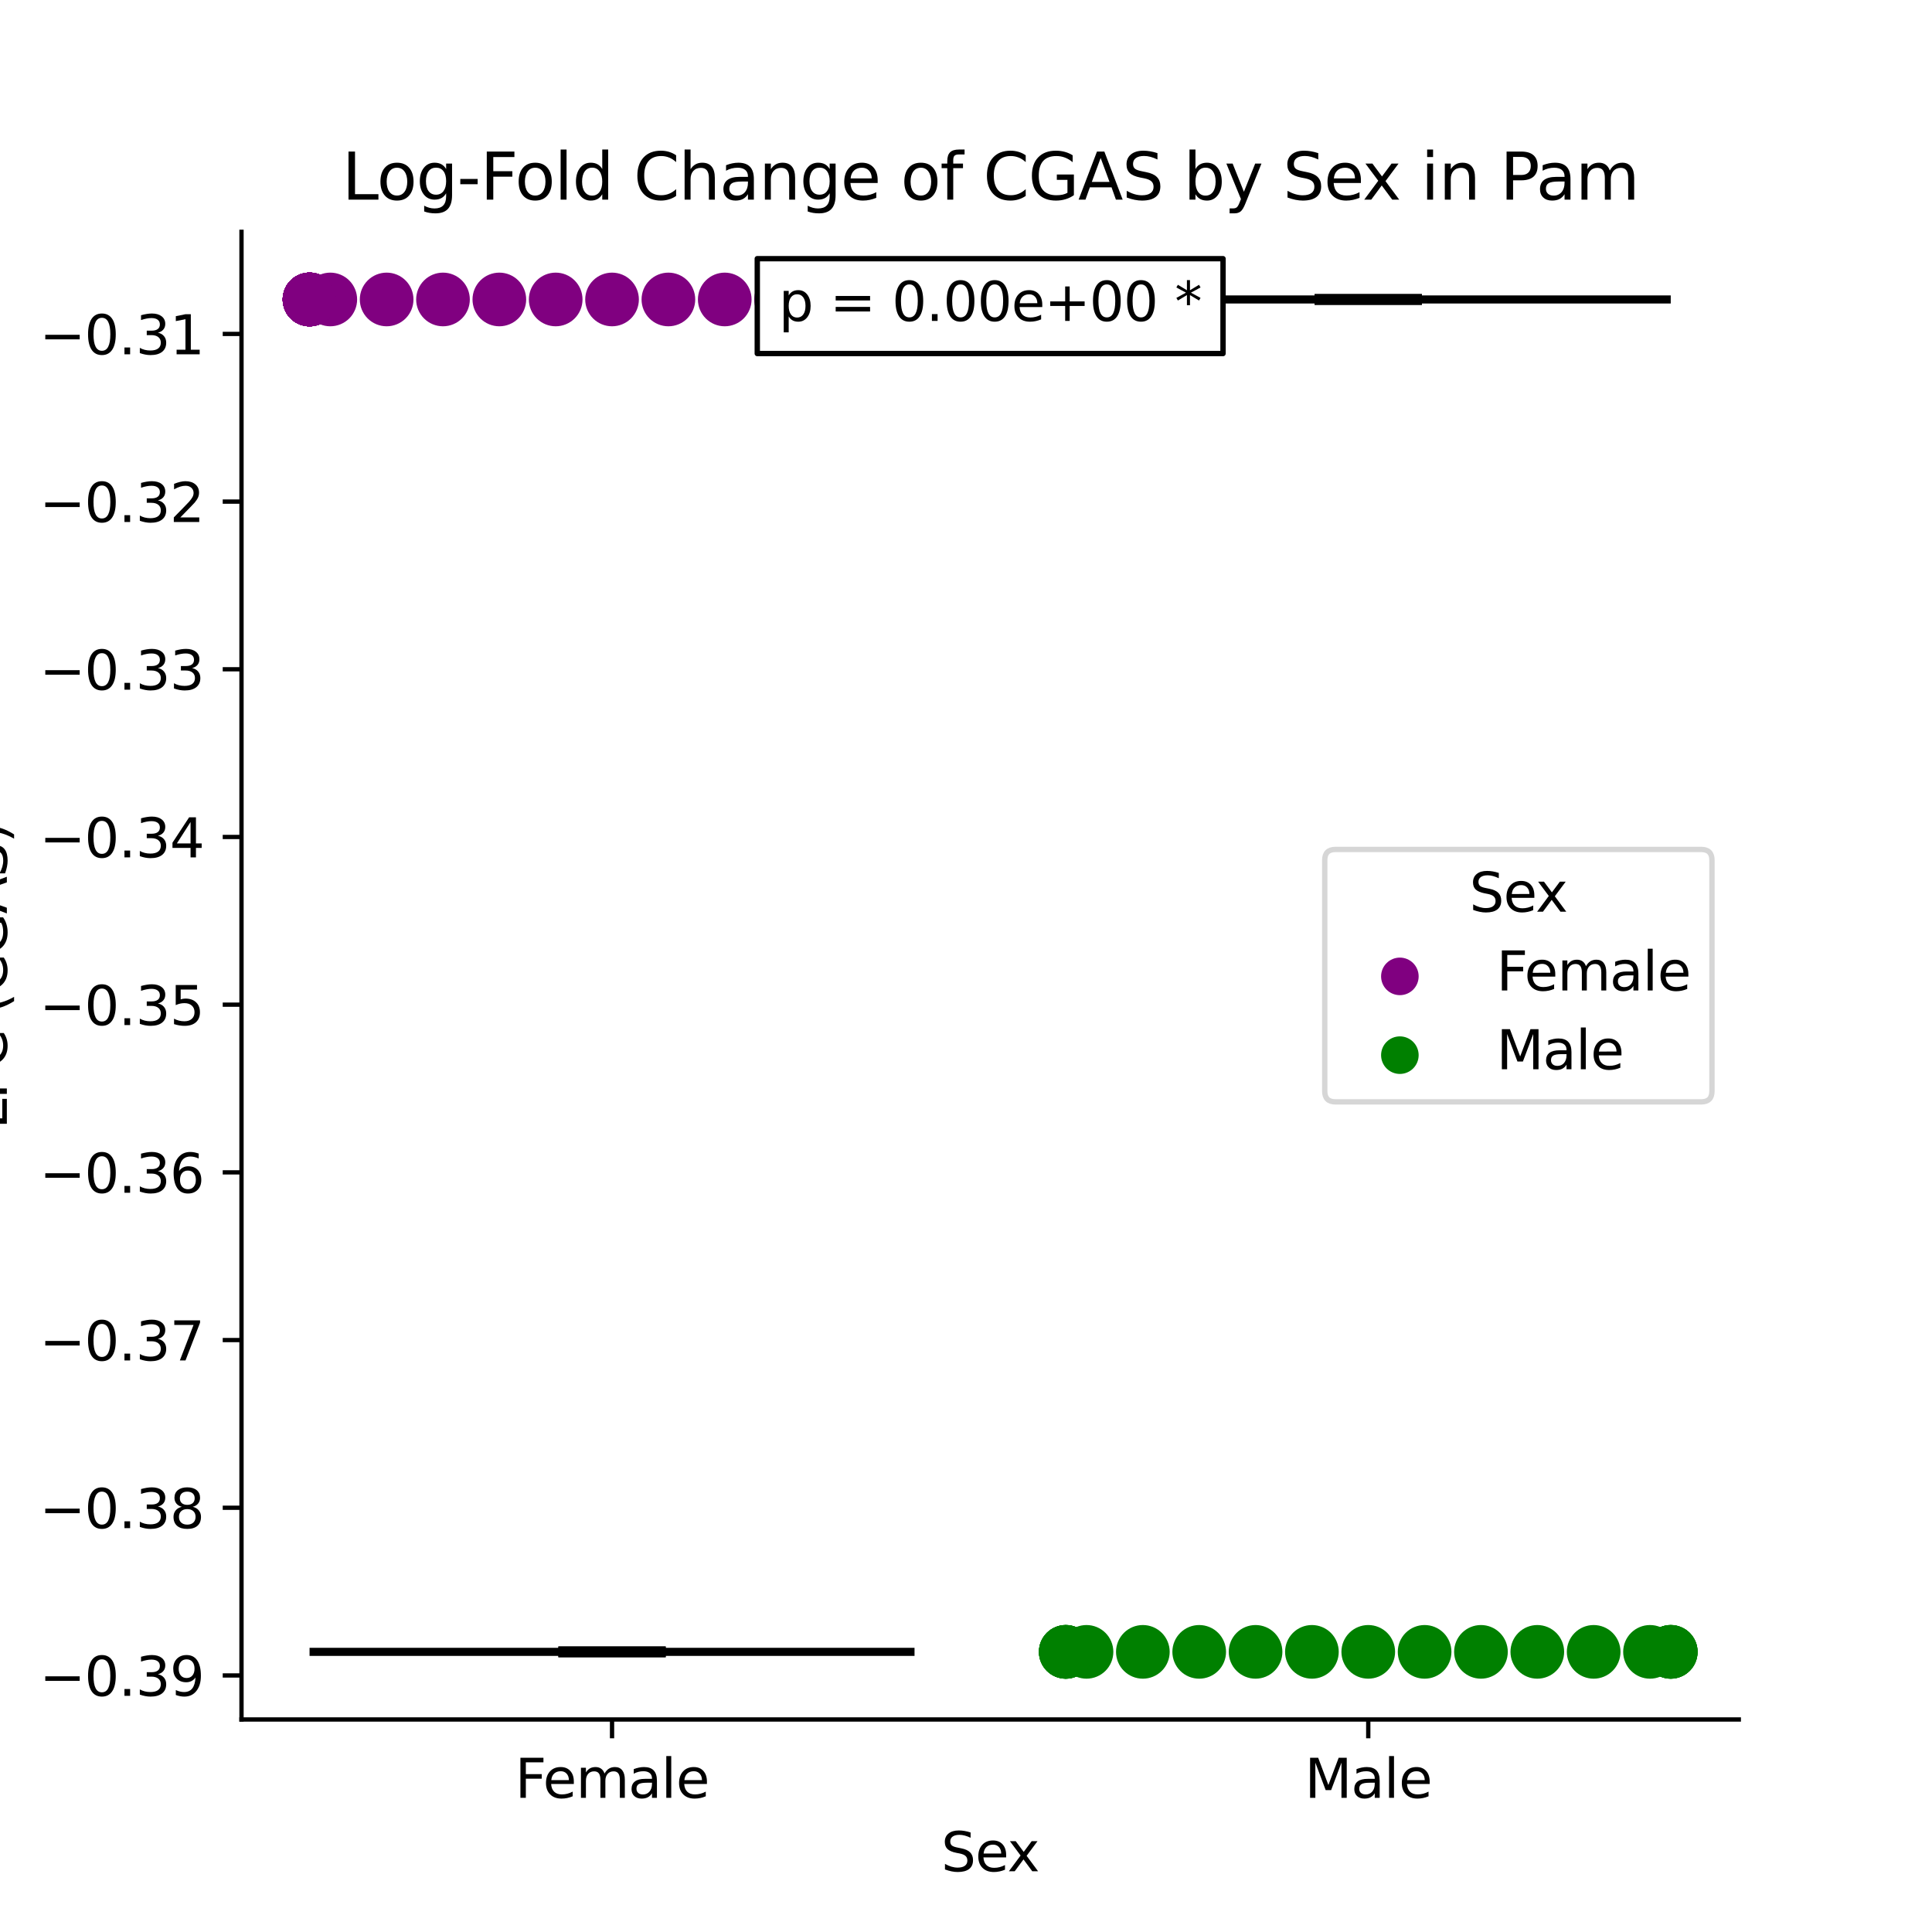 <?xml version="1.0" encoding="utf-8" standalone="no"?>
<!DOCTYPE svg PUBLIC "-//W3C//DTD SVG 1.1//EN"
  "http://www.w3.org/Graphics/SVG/1.1/DTD/svg11.dtd">
<svg xmlns:xlink="http://www.w3.org/1999/xlink" width="360pt" height="360pt" viewBox="0 0 360 360" xmlns="http://www.w3.org/2000/svg" version="1.1">
 <defs>
  <style type="text/css">*{stroke-linejoin: round; stroke-linecap: butt}</style>
 </defs>
 <g id="figure_1">
  <g id="patch_1">
   <path d="M 0 360 
L 360 360 
L 360 0 
L 0 0 
z
" style="fill: #ffffff"/>
  </g>
  <g id="axes_1">
   <g id="patch_2">
    <path d="M 45 320.4 
L 324 320.4 
L 324 43.2 
L 45 43.2 
z
" style="fill: #ffffff"/>
   </g>
   <g id="PathCollection_1">
    <defs>
     <path id="C0_0_f51cc12817" d="M 0 5 
C 1.326 5 2.598 4.473 3.536 3.536 
C 4.473 2.598 5 1.326 5 -0 
C 5 -1.326 4.473 -2.598 3.536 -3.536 
C 2.598 -4.473 1.326 -5 0 -5 
C -1.326 -5 -2.598 -4.473 -3.536 -3.536 
C -4.473 -2.598 -5 -1.326 -5 0 
C -5 1.326 -4.473 2.598 -3.536 3.536 
C -2.598 4.473 -1.326 5 0 5 
z
"/>
    </defs>
    <g clip-path="url(#pfe248fbc93)">
     <use xlink:href="#C0_0_f51cc12817" x="114.045" y="55.8" style="fill: #800080"/>
    </g>
    <g clip-path="url(#pfe248fbc93)">
     <use xlink:href="#C0_0_f51cc12817" x="57.682" y="55.8" style="fill: #800080"/>
    </g>
    <g clip-path="url(#pfe248fbc93)">
     <use xlink:href="#C0_0_f51cc12817" x="170.409" y="55.8" style="fill: #800080"/>
    </g>
    <g clip-path="url(#pfe248fbc93)">
     <use xlink:href="#C0_0_f51cc12817" x="57.682" y="55.8" style="fill: #800080"/>
    </g>
    <g clip-path="url(#pfe248fbc93)">
     <use xlink:href="#C0_0_f51cc12817" x="170.409" y="55.8" style="fill: #800080"/>
    </g>
    <g clip-path="url(#pfe248fbc93)">
     <use xlink:href="#C0_0_f51cc12817" x="57.682" y="55.8" style="fill: #800080"/>
    </g>
    <g clip-path="url(#pfe248fbc93)">
     <use xlink:href="#C0_0_f51cc12817" x="170.409" y="55.8" style="fill: #800080"/>
    </g>
    <g clip-path="url(#pfe248fbc93)">
     <use xlink:href="#C0_0_f51cc12817" x="170.409" y="55.8" style="fill: #800080"/>
    </g>
    <g clip-path="url(#pfe248fbc93)">
     <use xlink:href="#C0_0_f51cc12817" x="57.682" y="55.8" style="fill: #800080"/>
    </g>
    <g clip-path="url(#pfe248fbc93)">
     <use xlink:href="#C0_0_f51cc12817" x="57.682" y="55.8" style="fill: #800080"/>
    </g>
    <g clip-path="url(#pfe248fbc93)">
     <use xlink:href="#C0_0_f51cc12817" x="170.409" y="55.8" style="fill: #800080"/>
    </g>
    <g clip-path="url(#pfe248fbc93)">
     <use xlink:href="#C0_0_f51cc12817" x="57.682" y="55.8" style="fill: #800080"/>
    </g>
    <g clip-path="url(#pfe248fbc93)">
     <use xlink:href="#C0_0_f51cc12817" x="170.409" y="55.8" style="fill: #800080"/>
    </g>
    <g clip-path="url(#pfe248fbc93)">
     <use xlink:href="#C0_0_f51cc12817" x="57.682" y="55.8" style="fill: #800080"/>
    </g>
    <g clip-path="url(#pfe248fbc93)">
     <use xlink:href="#C0_0_f51cc12817" x="170.409" y="55.8" style="fill: #800080"/>
    </g>
    <g clip-path="url(#pfe248fbc93)">
     <use xlink:href="#C0_0_f51cc12817" x="170.409" y="55.8" style="fill: #800080"/>
    </g>
    <g clip-path="url(#pfe248fbc93)">
     <use xlink:href="#C0_0_f51cc12817" x="57.682" y="55.8" style="fill: #800080"/>
    </g>
    <g clip-path="url(#pfe248fbc93)">
     <use xlink:href="#C0_0_f51cc12817" x="170.409" y="55.8" style="fill: #800080"/>
    </g>
    <g clip-path="url(#pfe248fbc93)">
     <use xlink:href="#C0_0_f51cc12817" x="57.682" y="55.8" style="fill: #800080"/>
    </g>
    <g clip-path="url(#pfe248fbc93)">
     <use xlink:href="#C0_0_f51cc12817" x="170.409" y="55.8" style="fill: #800080"/>
    </g>
    <g clip-path="url(#pfe248fbc93)">
     <use xlink:href="#C0_0_f51cc12817" x="57.682" y="55.8" style="fill: #800080"/>
    </g>
    <g clip-path="url(#pfe248fbc93)">
     <use xlink:href="#C0_0_f51cc12817" x="170.409" y="55.8" style="fill: #800080"/>
    </g>
    <g clip-path="url(#pfe248fbc93)">
     <use xlink:href="#C0_0_f51cc12817" x="57.682" y="55.8" style="fill: #800080"/>
    </g>
    <g clip-path="url(#pfe248fbc93)">
     <use xlink:href="#C0_0_f51cc12817" x="170.409" y="55.8" style="fill: #800080"/>
    </g>
    <g clip-path="url(#pfe248fbc93)">
     <use xlink:href="#C0_0_f51cc12817" x="57.682" y="55.8" style="fill: #800080"/>
    </g>
    <g clip-path="url(#pfe248fbc93)">
     <use xlink:href="#C0_0_f51cc12817" x="170.409" y="55.8" style="fill: #800080"/>
    </g>
    <g clip-path="url(#pfe248fbc93)">
     <use xlink:href="#C0_0_f51cc12817" x="57.682" y="55.8" style="fill: #800080"/>
    </g>
    <g clip-path="url(#pfe248fbc93)">
     <use xlink:href="#C0_0_f51cc12817" x="170.409" y="55.8" style="fill: #800080"/>
    </g>
    <g clip-path="url(#pfe248fbc93)">
     <use xlink:href="#C0_0_f51cc12817" x="57.682" y="55.8" style="fill: #800080"/>
    </g>
    <g clip-path="url(#pfe248fbc93)">
     <use xlink:href="#C0_0_f51cc12817" x="170.409" y="55.8" style="fill: #800080"/>
    </g>
    <g clip-path="url(#pfe248fbc93)">
     <use xlink:href="#C0_0_f51cc12817" x="57.682" y="55.8" style="fill: #800080"/>
    </g>
    <g clip-path="url(#pfe248fbc93)">
     <use xlink:href="#C0_0_f51cc12817" x="170.409" y="55.8" style="fill: #800080"/>
    </g>
    <g clip-path="url(#pfe248fbc93)">
     <use xlink:href="#C0_0_f51cc12817" x="57.682" y="55.8" style="fill: #800080"/>
    </g>
    <g clip-path="url(#pfe248fbc93)">
     <use xlink:href="#C0_0_f51cc12817" x="170.409" y="55.8" style="fill: #800080"/>
    </g>
    <g clip-path="url(#pfe248fbc93)">
     <use xlink:href="#C0_0_f51cc12817" x="57.682" y="55.8" style="fill: #800080"/>
    </g>
    <g clip-path="url(#pfe248fbc93)">
     <use xlink:href="#C0_0_f51cc12817" x="57.682" y="55.8" style="fill: #800080"/>
    </g>
    <g clip-path="url(#pfe248fbc93)">
     <use xlink:href="#C0_0_f51cc12817" x="170.409" y="55.8" style="fill: #800080"/>
    </g>
    <g clip-path="url(#pfe248fbc93)">
     <use xlink:href="#C0_0_f51cc12817" x="170.409" y="55.8" style="fill: #800080"/>
    </g>
    <g clip-path="url(#pfe248fbc93)">
     <use xlink:href="#C0_0_f51cc12817" x="170.409" y="55.8" style="fill: #800080"/>
    </g>
    <g clip-path="url(#pfe248fbc93)">
     <use xlink:href="#C0_0_f51cc12817" x="57.682" y="55.8" style="fill: #800080"/>
    </g>
    <g clip-path="url(#pfe248fbc93)">
     <use xlink:href="#C0_0_f51cc12817" x="170.409" y="55.8" style="fill: #800080"/>
    </g>
    <g clip-path="url(#pfe248fbc93)">
     <use xlink:href="#C0_0_f51cc12817" x="57.682" y="55.8" style="fill: #800080"/>
    </g>
    <g clip-path="url(#pfe248fbc93)">
     <use xlink:href="#C0_0_f51cc12817" x="166.545" y="55.8" style="fill: #800080"/>
    </g>
    <g clip-path="url(#pfe248fbc93)">
     <use xlink:href="#C0_0_f51cc12817" x="61.545" y="55.8" style="fill: #800080"/>
    </g>
    <g clip-path="url(#pfe248fbc93)">
     <use xlink:href="#C0_0_f51cc12817" x="57.682" y="55.8" style="fill: #800080"/>
    </g>
    <g clip-path="url(#pfe248fbc93)">
     <use xlink:href="#C0_0_f51cc12817" x="156.045" y="55.8" style="fill: #800080"/>
    </g>
    <g clip-path="url(#pfe248fbc93)">
     <use xlink:href="#C0_0_f51cc12817" x="145.545" y="55.8" style="fill: #800080"/>
    </g>
    <g clip-path="url(#pfe248fbc93)">
     <use xlink:href="#C0_0_f51cc12817" x="82.545" y="55.8" style="fill: #800080"/>
    </g>
    <g clip-path="url(#pfe248fbc93)">
     <use xlink:href="#C0_0_f51cc12817" x="135.045" y="55.8" style="fill: #800080"/>
    </g>
    <g clip-path="url(#pfe248fbc93)">
     <use xlink:href="#C0_0_f51cc12817" x="93.045" y="55.8" style="fill: #800080"/>
    </g>
    <g clip-path="url(#pfe248fbc93)">
     <use xlink:href="#C0_0_f51cc12817" x="124.545" y="55.8" style="fill: #800080"/>
    </g>
    <g clip-path="url(#pfe248fbc93)">
     <use xlink:href="#C0_0_f51cc12817" x="103.545" y="55.8" style="fill: #800080"/>
    </g>
    <g clip-path="url(#pfe248fbc93)">
     <use xlink:href="#C0_0_f51cc12817" x="72.045" y="55.8" style="fill: #800080"/>
    </g>
    <g clip-path="url(#pfe248fbc93)">
     <use xlink:href="#C0_0_f51cc12817" x="170.409" y="55.8" style="fill: #800080"/>
    </g>
    <g clip-path="url(#pfe248fbc93)">
     <use xlink:href="#C0_0_f51cc12817" x="57.682" y="55.8" style="fill: #800080"/>
    </g>
    <g clip-path="url(#pfe248fbc93)">
     <use xlink:href="#C0_0_f51cc12817" x="170.409" y="55.8" style="fill: #800080"/>
    </g>
    <g clip-path="url(#pfe248fbc93)">
     <use xlink:href="#C0_0_f51cc12817" x="57.682" y="55.8" style="fill: #800080"/>
    </g>
    <g clip-path="url(#pfe248fbc93)">
     <use xlink:href="#C0_0_f51cc12817" x="170.409" y="55.8" style="fill: #800080"/>
    </g>
    <g clip-path="url(#pfe248fbc93)">
     <use xlink:href="#C0_0_f51cc12817" x="57.682" y="55.8" style="fill: #800080"/>
    </g>
    <g clip-path="url(#pfe248fbc93)">
     <use xlink:href="#C0_0_f51cc12817" x="170.409" y="55.8" style="fill: #800080"/>
    </g>
    <g clip-path="url(#pfe248fbc93)">
     <use xlink:href="#C0_0_f51cc12817" x="57.682" y="55.8" style="fill: #800080"/>
    </g>
    <g clip-path="url(#pfe248fbc93)">
     <use xlink:href="#C0_0_f51cc12817" x="170.409" y="55.8" style="fill: #800080"/>
    </g>
    <g clip-path="url(#pfe248fbc93)">
     <use xlink:href="#C0_0_f51cc12817" x="57.682" y="55.8" style="fill: #800080"/>
    </g>
    <g clip-path="url(#pfe248fbc93)">
     <use xlink:href="#C0_0_f51cc12817" x="170.409" y="55.8" style="fill: #800080"/>
    </g>
    <g clip-path="url(#pfe248fbc93)">
     <use xlink:href="#C0_0_f51cc12817" x="57.682" y="55.8" style="fill: #800080"/>
    </g>
    <g clip-path="url(#pfe248fbc93)">
     <use xlink:href="#C0_0_f51cc12817" x="170.409" y="55.8" style="fill: #800080"/>
    </g>
    <g clip-path="url(#pfe248fbc93)">
     <use xlink:href="#C0_0_f51cc12817" x="57.682" y="55.8" style="fill: #800080"/>
    </g>
    <g clip-path="url(#pfe248fbc93)">
     <use xlink:href="#C0_0_f51cc12817" x="170.409" y="55.8" style="fill: #800080"/>
    </g>
    <g clip-path="url(#pfe248fbc93)">
     <use xlink:href="#C0_0_f51cc12817" x="57.682" y="55.8" style="fill: #800080"/>
    </g>
    <g clip-path="url(#pfe248fbc93)">
     <use xlink:href="#C0_0_f51cc12817" x="170.409" y="55.8" style="fill: #800080"/>
    </g>
    <g clip-path="url(#pfe248fbc93)">
     <use xlink:href="#C0_0_f51cc12817" x="57.682" y="55.8" style="fill: #800080"/>
    </g>
    <g clip-path="url(#pfe248fbc93)">
     <use xlink:href="#C0_0_f51cc12817" x="57.682" y="55.8" style="fill: #800080"/>
    </g>
    <g clip-path="url(#pfe248fbc93)">
     <use xlink:href="#C0_0_f51cc12817" x="170.409" y="55.8" style="fill: #800080"/>
    </g>
   </g>
   <g id="PathCollection_2">
    <defs>
     <path id="C1_0_a257eb0537" d="M 0 5 
C 1.326 5 2.598 4.473 3.536 3.536 
C 4.473 2.598 5 1.326 5 -0 
C 5 -1.326 4.473 -2.598 3.536 -3.536 
C 2.598 -4.473 1.326 -5 0 -5 
C -1.326 -5 -2.598 -4.473 -3.536 -3.536 
C -4.473 -2.598 -5 -1.326 -5 0 
C -5 1.326 -4.473 2.598 -3.536 3.536 
C -2.598 4.473 -1.326 5 0 5 
z
"/>
    </defs>
    <g clip-path="url(#pfe248fbc93)">
     <use xlink:href="#C1_0_a257eb0537" x="254.955" y="307.8" style="fill: #008000"/>
    </g>
    <g clip-path="url(#pfe248fbc93)">
     <use xlink:href="#C1_0_a257eb0537" x="198.591" y="307.8" style="fill: #008000"/>
    </g>
    <g clip-path="url(#pfe248fbc93)">
     <use xlink:href="#C1_0_a257eb0537" x="311.318" y="307.8" style="fill: #008000"/>
    </g>
    <g clip-path="url(#pfe248fbc93)">
     <use xlink:href="#C1_0_a257eb0537" x="198.591" y="307.8" style="fill: #008000"/>
    </g>
    <g clip-path="url(#pfe248fbc93)">
     <use xlink:href="#C1_0_a257eb0537" x="311.318" y="307.8" style="fill: #008000"/>
    </g>
    <g clip-path="url(#pfe248fbc93)">
     <use xlink:href="#C1_0_a257eb0537" x="198.591" y="307.8" style="fill: #008000"/>
    </g>
    <g clip-path="url(#pfe248fbc93)">
     <use xlink:href="#C1_0_a257eb0537" x="311.318" y="307.8" style="fill: #008000"/>
    </g>
    <g clip-path="url(#pfe248fbc93)">
     <use xlink:href="#C1_0_a257eb0537" x="198.591" y="307.8" style="fill: #008000"/>
    </g>
    <g clip-path="url(#pfe248fbc93)">
     <use xlink:href="#C1_0_a257eb0537" x="307.455" y="307.8" style="fill: #008000"/>
    </g>
    <g clip-path="url(#pfe248fbc93)">
     <use xlink:href="#C1_0_a257eb0537" x="202.455" y="307.8" style="fill: #008000"/>
    </g>
    <g clip-path="url(#pfe248fbc93)">
     <use xlink:href="#C1_0_a257eb0537" x="296.955" y="307.8" style="fill: #008000"/>
    </g>
    <g clip-path="url(#pfe248fbc93)">
     <use xlink:href="#C1_0_a257eb0537" x="212.955" y="307.8" style="fill: #008000"/>
    </g>
    <g clip-path="url(#pfe248fbc93)">
     <use xlink:href="#C1_0_a257eb0537" x="286.455" y="307.8" style="fill: #008000"/>
    </g>
    <g clip-path="url(#pfe248fbc93)">
     <use xlink:href="#C1_0_a257eb0537" x="223.455" y="307.8" style="fill: #008000"/>
    </g>
    <g clip-path="url(#pfe248fbc93)">
     <use xlink:href="#C1_0_a257eb0537" x="275.955" y="307.8" style="fill: #008000"/>
    </g>
    <g clip-path="url(#pfe248fbc93)">
     <use xlink:href="#C1_0_a257eb0537" x="233.955" y="307.8" style="fill: #008000"/>
    </g>
    <g clip-path="url(#pfe248fbc93)">
     <use xlink:href="#C1_0_a257eb0537" x="265.455" y="307.8" style="fill: #008000"/>
    </g>
    <g clip-path="url(#pfe248fbc93)">
     <use xlink:href="#C1_0_a257eb0537" x="244.455" y="307.8" style="fill: #008000"/>
    </g>
    <g clip-path="url(#pfe248fbc93)">
     <use xlink:href="#C1_0_a257eb0537" x="311.318" y="307.8" style="fill: #008000"/>
    </g>
    <g clip-path="url(#pfe248fbc93)">
     <use xlink:href="#C1_0_a257eb0537" x="198.591" y="307.8" style="fill: #008000"/>
    </g>
   </g>
   <g id="PathCollection_3"/>
   <g id="PathCollection_4"/>
   <g id="matplotlib.axis_1">
    <g id="xtick_1">
     <g id="line2d_1">
      <defs>
       <path id="m355b9991bb" d="M 0 0 
L 0 3.5 
" style="stroke: #000000; stroke-width: 0.8"/>
      </defs>
      <g>
       <use xlink:href="#m355b9991bb" x="114.045" y="320.4" style="stroke: #000000; stroke-width: 0.8"/>
      </g>
     </g>
     <g id="text_1">
      <!-- Female -->
      <g transform="translate(95.968 334.998) scale(0.1 -0.1)">
       <defs>
        <path id="DejaVuSans-46" d="M 628 4666 
L 3309 4666 
L 3309 4134 
L 1259 4134 
L 1259 2759 
L 3109 2759 
L 3109 2228 
L 1259 2228 
L 1259 0 
L 628 0 
L 628 4666 
z
" transform="scale(0.016)"/>
        <path id="DejaVuSans-65" d="M 3597 1894 
L 3597 1613 
L 953 1613 
Q 991 1019 1311 708 
Q 1631 397 2203 397 
Q 2534 397 2845 478 
Q 3156 559 3463 722 
L 3463 178 
Q 3153 47 2828 -22 
Q 2503 -91 2169 -91 
Q 1331 -91 842 396 
Q 353 884 353 1716 
Q 353 2575 817 3079 
Q 1281 3584 2069 3584 
Q 2775 3584 3186 3129 
Q 3597 2675 3597 1894 
z
M 3022 2063 
Q 3016 2534 2758 2815 
Q 2500 3097 2075 3097 
Q 1594 3097 1305 2825 
Q 1016 2553 972 2059 
L 3022 2063 
z
" transform="scale(0.016)"/>
        <path id="DejaVuSans-6d" d="M 3328 2828 
Q 3544 3216 3844 3400 
Q 4144 3584 4550 3584 
Q 5097 3584 5394 3201 
Q 5691 2819 5691 2113 
L 5691 0 
L 5113 0 
L 5113 2094 
Q 5113 2597 4934 2840 
Q 4756 3084 4391 3084 
Q 3944 3084 3684 2787 
Q 3425 2491 3425 1978 
L 3425 0 
L 2847 0 
L 2847 2094 
Q 2847 2600 2669 2842 
Q 2491 3084 2119 3084 
Q 1678 3084 1418 2786 
Q 1159 2488 1159 1978 
L 1159 0 
L 581 0 
L 581 3500 
L 1159 3500 
L 1159 2956 
Q 1356 3278 1631 3431 
Q 1906 3584 2284 3584 
Q 2666 3584 2933 3390 
Q 3200 3197 3328 2828 
z
" transform="scale(0.016)"/>
        <path id="DejaVuSans-61" d="M 2194 1759 
Q 1497 1759 1228 1600 
Q 959 1441 959 1056 
Q 959 750 1161 570 
Q 1363 391 1709 391 
Q 2188 391 2477 730 
Q 2766 1069 2766 1631 
L 2766 1759 
L 2194 1759 
z
M 3341 1997 
L 3341 0 
L 2766 0 
L 2766 531 
Q 2569 213 2275 61 
Q 1981 -91 1556 -91 
Q 1019 -91 701 211 
Q 384 513 384 1019 
Q 384 1609 779 1909 
Q 1175 2209 1959 2209 
L 2766 2209 
L 2766 2266 
Q 2766 2663 2505 2880 
Q 2244 3097 1772 3097 
Q 1472 3097 1187 3025 
Q 903 2953 641 2809 
L 641 3341 
Q 956 3463 1253 3523 
Q 1550 3584 1831 3584 
Q 2591 3584 2966 3190 
Q 3341 2797 3341 1997 
z
" transform="scale(0.016)"/>
        <path id="DejaVuSans-6c" d="M 603 4863 
L 1178 4863 
L 1178 0 
L 603 0 
L 603 4863 
z
" transform="scale(0.016)"/>
       </defs>
       <use xlink:href="#DejaVuSans-46"/>
       <use xlink:href="#DejaVuSans-65" x="52.02"/>
       <use xlink:href="#DejaVuSans-6d" x="113.543"/>
       <use xlink:href="#DejaVuSans-61" x="210.955"/>
       <use xlink:href="#DejaVuSans-6c" x="272.234"/>
       <use xlink:href="#DejaVuSans-65" x="300.018"/>
      </g>
     </g>
    </g>
    <g id="xtick_2">
     <g id="line2d_2">
      <g>
       <use xlink:href="#m355b9991bb" x="254.955" y="320.4" style="stroke: #000000; stroke-width: 0.8"/>
      </g>
     </g>
     <g id="text_2">
      <!-- Male -->
      <g transform="translate(243.111 334.998) scale(0.1 -0.1)">
       <defs>
        <path id="DejaVuSans-4d" d="M 628 4666 
L 1569 4666 
L 2759 1491 
L 3956 4666 
L 4897 4666 
L 4897 0 
L 4281 0 
L 4281 4097 
L 3078 897 
L 2444 897 
L 1241 4097 
L 1241 0 
L 628 0 
L 628 4666 
z
" transform="scale(0.016)"/>
       </defs>
       <use xlink:href="#DejaVuSans-4d"/>
       <use xlink:href="#DejaVuSans-61" x="86.279"/>
       <use xlink:href="#DejaVuSans-6c" x="147.559"/>
       <use xlink:href="#DejaVuSans-65" x="175.342"/>
      </g>
     </g>
    </g>
    <g id="text_3">
     <!-- Sex -->
     <g transform="translate(175.377 348.677) scale(0.1 -0.1)">
      <defs>
       <path id="DejaVuSans-53" d="M 3425 4513 
L 3425 3897 
Q 3066 4069 2747 4153 
Q 2428 4238 2131 4238 
Q 1616 4238 1336 4038 
Q 1056 3838 1056 3469 
Q 1056 3159 1242 3001 
Q 1428 2844 1947 2747 
L 2328 2669 
Q 3034 2534 3370 2195 
Q 3706 1856 3706 1288 
Q 3706 609 3251 259 
Q 2797 -91 1919 -91 
Q 1588 -91 1214 -16 
Q 841 59 441 206 
L 441 856 
Q 825 641 1194 531 
Q 1563 422 1919 422 
Q 2459 422 2753 634 
Q 3047 847 3047 1241 
Q 3047 1584 2836 1778 
Q 2625 1972 2144 2069 
L 1759 2144 
Q 1053 2284 737 2584 
Q 422 2884 422 3419 
Q 422 4038 858 4394 
Q 1294 4750 2059 4750 
Q 2388 4750 2728 4690 
Q 3069 4631 3425 4513 
z
" transform="scale(0.016)"/>
       <path id="DejaVuSans-78" d="M 3513 3500 
L 2247 1797 
L 3578 0 
L 2900 0 
L 1881 1375 
L 863 0 
L 184 0 
L 1544 1831 
L 300 3500 
L 978 3500 
L 1906 2253 
L 2834 3500 
L 3513 3500 
z
" transform="scale(0.016)"/>
      </defs>
      <use xlink:href="#DejaVuSans-53"/>
      <use xlink:href="#DejaVuSans-65" x="63.477"/>
      <use xlink:href="#DejaVuSans-78" x="123.25"/>
     </g>
    </g>
   </g>
   <g id="matplotlib.axis_2">
    <g id="ytick_1">
     <g id="line2d_3">
      <defs>
       <path id="m4cecb79dc7" d="M 0 0 
L -3.5 0 
" style="stroke: #000000; stroke-width: 0.8"/>
      </defs>
      <g>
       <use xlink:href="#m4cecb79dc7" x="45" y="312.194" style="stroke: #000000; stroke-width: 0.8"/>
      </g>
     </g>
     <g id="text_4">
      <!-- −0.39 -->
      <g transform="translate(7.355 315.993) scale(0.1 -0.1)">
       <defs>
        <path id="DejaVuSans-2212" d="M 678 2272 
L 4684 2272 
L 4684 1741 
L 678 1741 
L 678 2272 
z
" transform="scale(0.016)"/>
        <path id="DejaVuSans-30" d="M 2034 4250 
Q 1547 4250 1301 3770 
Q 1056 3291 1056 2328 
Q 1056 1369 1301 889 
Q 1547 409 2034 409 
Q 2525 409 2770 889 
Q 3016 1369 3016 2328 
Q 3016 3291 2770 3770 
Q 2525 4250 2034 4250 
z
M 2034 4750 
Q 2819 4750 3233 4129 
Q 3647 3509 3647 2328 
Q 3647 1150 3233 529 
Q 2819 -91 2034 -91 
Q 1250 -91 836 529 
Q 422 1150 422 2328 
Q 422 3509 836 4129 
Q 1250 4750 2034 4750 
z
" transform="scale(0.016)"/>
        <path id="DejaVuSans-2e" d="M 684 794 
L 1344 794 
L 1344 0 
L 684 0 
L 684 794 
z
" transform="scale(0.016)"/>
        <path id="DejaVuSans-33" d="M 2597 2516 
Q 3050 2419 3304 2112 
Q 3559 1806 3559 1356 
Q 3559 666 3084 287 
Q 2609 -91 1734 -91 
Q 1441 -91 1130 -33 
Q 819 25 488 141 
L 488 750 
Q 750 597 1062 519 
Q 1375 441 1716 441 
Q 2309 441 2620 675 
Q 2931 909 2931 1356 
Q 2931 1769 2642 2001 
Q 2353 2234 1838 2234 
L 1294 2234 
L 1294 2753 
L 1863 2753 
Q 2328 2753 2575 2939 
Q 2822 3125 2822 3475 
Q 2822 3834 2567 4026 
Q 2313 4219 1838 4219 
Q 1578 4219 1281 4162 
Q 984 4106 628 3988 
L 628 4550 
Q 988 4650 1302 4700 
Q 1616 4750 1894 4750 
Q 2613 4750 3031 4423 
Q 3450 4097 3450 3541 
Q 3450 3153 3228 2886 
Q 3006 2619 2597 2516 
z
" transform="scale(0.016)"/>
        <path id="DejaVuSans-39" d="M 703 97 
L 703 672 
Q 941 559 1184 500 
Q 1428 441 1663 441 
Q 2288 441 2617 861 
Q 2947 1281 2994 2138 
Q 2813 1869 2534 1725 
Q 2256 1581 1919 1581 
Q 1219 1581 811 2004 
Q 403 2428 403 3163 
Q 403 3881 828 4315 
Q 1253 4750 1959 4750 
Q 2769 4750 3195 4129 
Q 3622 3509 3622 2328 
Q 3622 1225 3098 567 
Q 2575 -91 1691 -91 
Q 1453 -91 1209 -44 
Q 966 3 703 97 
z
M 1959 2075 
Q 2384 2075 2632 2365 
Q 2881 2656 2881 3163 
Q 2881 3666 2632 3958 
Q 2384 4250 1959 4250 
Q 1534 4250 1286 3958 
Q 1038 3666 1038 3163 
Q 1038 2656 1286 2365 
Q 1534 2075 1959 2075 
z
" transform="scale(0.016)"/>
       </defs>
       <use xlink:href="#DejaVuSans-2212"/>
       <use xlink:href="#DejaVuSans-30" x="83.789"/>
       <use xlink:href="#DejaVuSans-2e" x="147.412"/>
       <use xlink:href="#DejaVuSans-33" x="179.199"/>
       <use xlink:href="#DejaVuSans-39" x="242.822"/>
      </g>
     </g>
    </g>
    <g id="ytick_2">
     <g id="line2d_4">
      <g>
       <use xlink:href="#m4cecb79dc7" x="45" y="280.947" style="stroke: #000000; stroke-width: 0.8"/>
      </g>
     </g>
     <g id="text_5">
      <!-- −0.38 -->
      <g transform="translate(7.355 284.746) scale(0.1 -0.1)">
       <defs>
        <path id="DejaVuSans-38" d="M 2034 2216 
Q 1584 2216 1326 1975 
Q 1069 1734 1069 1313 
Q 1069 891 1326 650 
Q 1584 409 2034 409 
Q 2484 409 2743 651 
Q 3003 894 3003 1313 
Q 3003 1734 2745 1975 
Q 2488 2216 2034 2216 
z
M 1403 2484 
Q 997 2584 770 2862 
Q 544 3141 544 3541 
Q 544 4100 942 4425 
Q 1341 4750 2034 4750 
Q 2731 4750 3128 4425 
Q 3525 4100 3525 3541 
Q 3525 3141 3298 2862 
Q 3072 2584 2669 2484 
Q 3125 2378 3379 2068 
Q 3634 1759 3634 1313 
Q 3634 634 3220 271 
Q 2806 -91 2034 -91 
Q 1263 -91 848 271 
Q 434 634 434 1313 
Q 434 1759 690 2068 
Q 947 2378 1403 2484 
z
M 1172 3481 
Q 1172 3119 1398 2916 
Q 1625 2713 2034 2713 
Q 2441 2713 2670 2916 
Q 2900 3119 2900 3481 
Q 2900 3844 2670 4047 
Q 2441 4250 2034 4250 
Q 1625 4250 1398 4047 
Q 1172 3844 1172 3481 
z
" transform="scale(0.016)"/>
       </defs>
       <use xlink:href="#DejaVuSans-2212"/>
       <use xlink:href="#DejaVuSans-30" x="83.789"/>
       <use xlink:href="#DejaVuSans-2e" x="147.412"/>
       <use xlink:href="#DejaVuSans-33" x="179.199"/>
       <use xlink:href="#DejaVuSans-38" x="242.822"/>
      </g>
     </g>
    </g>
    <g id="ytick_3">
     <g id="line2d_5">
      <g>
       <use xlink:href="#m4cecb79dc7" x="45" y="249.7" style="stroke: #000000; stroke-width: 0.8"/>
      </g>
     </g>
     <g id="text_6">
      <!-- −0.37 -->
      <g transform="translate(7.355 253.499) scale(0.1 -0.1)">
       <defs>
        <path id="DejaVuSans-37" d="M 525 4666 
L 3525 4666 
L 3525 4397 
L 1831 0 
L 1172 0 
L 2766 4134 
L 525 4134 
L 525 4666 
z
" transform="scale(0.016)"/>
       </defs>
       <use xlink:href="#DejaVuSans-2212"/>
       <use xlink:href="#DejaVuSans-30" x="83.789"/>
       <use xlink:href="#DejaVuSans-2e" x="147.412"/>
       <use xlink:href="#DejaVuSans-33" x="179.199"/>
       <use xlink:href="#DejaVuSans-37" x="242.822"/>
      </g>
     </g>
    </g>
    <g id="ytick_4">
     <g id="line2d_6">
      <g>
       <use xlink:href="#m4cecb79dc7" x="45" y="218.453" style="stroke: #000000; stroke-width: 0.8"/>
      </g>
     </g>
     <g id="text_7">
      <!-- −0.36 -->
      <g transform="translate(7.355 222.252) scale(0.1 -0.1)">
       <defs>
        <path id="DejaVuSans-36" d="M 2113 2584 
Q 1688 2584 1439 2293 
Q 1191 2003 1191 1497 
Q 1191 994 1439 701 
Q 1688 409 2113 409 
Q 2538 409 2786 701 
Q 3034 994 3034 1497 
Q 3034 2003 2786 2293 
Q 2538 2584 2113 2584 
z
M 3366 4563 
L 3366 3988 
Q 3128 4100 2886 4159 
Q 2644 4219 2406 4219 
Q 1781 4219 1451 3797 
Q 1122 3375 1075 2522 
Q 1259 2794 1537 2939 
Q 1816 3084 2150 3084 
Q 2853 3084 3261 2657 
Q 3669 2231 3669 1497 
Q 3669 778 3244 343 
Q 2819 -91 2113 -91 
Q 1303 -91 875 529 
Q 447 1150 447 2328 
Q 447 3434 972 4092 
Q 1497 4750 2381 4750 
Q 2619 4750 2861 4703 
Q 3103 4656 3366 4563 
z
" transform="scale(0.016)"/>
       </defs>
       <use xlink:href="#DejaVuSans-2212"/>
       <use xlink:href="#DejaVuSans-30" x="83.789"/>
       <use xlink:href="#DejaVuSans-2e" x="147.412"/>
       <use xlink:href="#DejaVuSans-33" x="179.199"/>
       <use xlink:href="#DejaVuSans-36" x="242.822"/>
      </g>
     </g>
    </g>
    <g id="ytick_5">
     <g id="line2d_7">
      <g>
       <use xlink:href="#m4cecb79dc7" x="45" y="187.206" style="stroke: #000000; stroke-width: 0.8"/>
      </g>
     </g>
     <g id="text_8">
      <!-- −0.35 -->
      <g transform="translate(7.355 191.005) scale(0.1 -0.1)">
       <defs>
        <path id="DejaVuSans-35" d="M 691 4666 
L 3169 4666 
L 3169 4134 
L 1269 4134 
L 1269 2991 
Q 1406 3038 1543 3061 
Q 1681 3084 1819 3084 
Q 2600 3084 3056 2656 
Q 3513 2228 3513 1497 
Q 3513 744 3044 326 
Q 2575 -91 1722 -91 
Q 1428 -91 1123 -41 
Q 819 9 494 109 
L 494 744 
Q 775 591 1075 516 
Q 1375 441 1709 441 
Q 2250 441 2565 725 
Q 2881 1009 2881 1497 
Q 2881 1984 2565 2268 
Q 2250 2553 1709 2553 
Q 1456 2553 1204 2497 
Q 953 2441 691 2322 
L 691 4666 
z
" transform="scale(0.016)"/>
       </defs>
       <use xlink:href="#DejaVuSans-2212"/>
       <use xlink:href="#DejaVuSans-30" x="83.789"/>
       <use xlink:href="#DejaVuSans-2e" x="147.412"/>
       <use xlink:href="#DejaVuSans-33" x="179.199"/>
       <use xlink:href="#DejaVuSans-35" x="242.822"/>
      </g>
     </g>
    </g>
    <g id="ytick_6">
     <g id="line2d_8">
      <g>
       <use xlink:href="#m4cecb79dc7" x="45" y="155.959" style="stroke: #000000; stroke-width: 0.8"/>
      </g>
     </g>
     <g id="text_9">
      <!-- −0.34 -->
      <g transform="translate(7.355 159.759) scale(0.1 -0.1)">
       <defs>
        <path id="DejaVuSans-34" d="M 2419 4116 
L 825 1625 
L 2419 1625 
L 2419 4116 
z
M 2253 4666 
L 3047 4666 
L 3047 1625 
L 3713 1625 
L 3713 1100 
L 3047 1100 
L 3047 0 
L 2419 0 
L 2419 1100 
L 313 1100 
L 313 1709 
L 2253 4666 
z
" transform="scale(0.016)"/>
       </defs>
       <use xlink:href="#DejaVuSans-2212"/>
       <use xlink:href="#DejaVuSans-30" x="83.789"/>
       <use xlink:href="#DejaVuSans-2e" x="147.412"/>
       <use xlink:href="#DejaVuSans-33" x="179.199"/>
       <use xlink:href="#DejaVuSans-34" x="242.822"/>
      </g>
     </g>
    </g>
    <g id="ytick_7">
     <g id="line2d_9">
      <g>
       <use xlink:href="#m4cecb79dc7" x="45" y="124.712" style="stroke: #000000; stroke-width: 0.8"/>
      </g>
     </g>
     <g id="text_10">
      <!-- −0.33 -->
      <g transform="translate(7.355 128.512) scale(0.1 -0.1)">
       <use xlink:href="#DejaVuSans-2212"/>
       <use xlink:href="#DejaVuSans-30" x="83.789"/>
       <use xlink:href="#DejaVuSans-2e" x="147.412"/>
       <use xlink:href="#DejaVuSans-33" x="179.199"/>
       <use xlink:href="#DejaVuSans-33" x="242.822"/>
      </g>
     </g>
    </g>
    <g id="ytick_8">
     <g id="line2d_10">
      <g>
       <use xlink:href="#m4cecb79dc7" x="45" y="93.466" style="stroke: #000000; stroke-width: 0.8"/>
      </g>
     </g>
     <g id="text_11">
      <!-- −0.32 -->
      <g transform="translate(7.355 97.265) scale(0.1 -0.1)">
       <defs>
        <path id="DejaVuSans-32" d="M 1228 531 
L 3431 531 
L 3431 0 
L 469 0 
L 469 531 
Q 828 903 1448 1529 
Q 2069 2156 2228 2338 
Q 2531 2678 2651 2914 
Q 2772 3150 2772 3378 
Q 2772 3750 2511 3984 
Q 2250 4219 1831 4219 
Q 1534 4219 1204 4116 
Q 875 4013 500 3803 
L 500 4441 
Q 881 4594 1212 4672 
Q 1544 4750 1819 4750 
Q 2544 4750 2975 4387 
Q 3406 4025 3406 3419 
Q 3406 3131 3298 2873 
Q 3191 2616 2906 2266 
Q 2828 2175 2409 1742 
Q 1991 1309 1228 531 
z
" transform="scale(0.016)"/>
       </defs>
       <use xlink:href="#DejaVuSans-2212"/>
       <use xlink:href="#DejaVuSans-30" x="83.789"/>
       <use xlink:href="#DejaVuSans-2e" x="147.412"/>
       <use xlink:href="#DejaVuSans-33" x="179.199"/>
       <use xlink:href="#DejaVuSans-32" x="242.822"/>
      </g>
     </g>
    </g>
    <g id="ytick_9">
     <g id="line2d_11">
      <g>
       <use xlink:href="#m4cecb79dc7" x="45" y="62.219" style="stroke: #000000; stroke-width: 0.8"/>
      </g>
     </g>
     <g id="text_12">
      <!-- −0.31 -->
      <g transform="translate(7.355 66.018) scale(0.1 -0.1)">
       <defs>
        <path id="DejaVuSans-31" d="M 794 531 
L 1825 531 
L 1825 4091 
L 703 3866 
L 703 4441 
L 1819 4666 
L 2450 4666 
L 2450 531 
L 3481 531 
L 3481 0 
L 794 0 
L 794 531 
z
" transform="scale(0.016)"/>
       </defs>
       <use xlink:href="#DejaVuSans-2212"/>
       <use xlink:href="#DejaVuSans-30" x="83.789"/>
       <use xlink:href="#DejaVuSans-2e" x="147.412"/>
       <use xlink:href="#DejaVuSans-33" x="179.199"/>
       <use xlink:href="#DejaVuSans-31" x="242.822"/>
      </g>
     </g>
    </g>
    <g id="text_13">
     <!-- LFC (CGAS) -->
     <g transform="translate(1.275 210.404) rotate(-90) scale(0.1 -0.1)">
      <defs>
       <path id="DejaVuSans-4c" d="M 628 4666 
L 1259 4666 
L 1259 531 
L 3531 531 
L 3531 0 
L 628 0 
L 628 4666 
z
" transform="scale(0.016)"/>
       <path id="DejaVuSans-43" d="M 4122 4306 
L 4122 3641 
Q 3803 3938 3442 4084 
Q 3081 4231 2675 4231 
Q 1875 4231 1450 3742 
Q 1025 3253 1025 2328 
Q 1025 1406 1450 917 
Q 1875 428 2675 428 
Q 3081 428 3442 575 
Q 3803 722 4122 1019 
L 4122 359 
Q 3791 134 3420 21 
Q 3050 -91 2638 -91 
Q 1578 -91 968 557 
Q 359 1206 359 2328 
Q 359 3453 968 4101 
Q 1578 4750 2638 4750 
Q 3056 4750 3426 4639 
Q 3797 4528 4122 4306 
z
" transform="scale(0.016)"/>
       <path id="DejaVuSans-20" transform="scale(0.016)"/>
       <path id="DejaVuSans-28" d="M 1984 4856 
Q 1566 4138 1362 3434 
Q 1159 2731 1159 2009 
Q 1159 1288 1364 580 
Q 1569 -128 1984 -844 
L 1484 -844 
Q 1016 -109 783 600 
Q 550 1309 550 2009 
Q 550 2706 781 3412 
Q 1013 4119 1484 4856 
L 1984 4856 
z
" transform="scale(0.016)"/>
       <path id="DejaVuSans-47" d="M 3809 666 
L 3809 1919 
L 2778 1919 
L 2778 2438 
L 4434 2438 
L 4434 434 
Q 4069 175 3628 42 
Q 3188 -91 2688 -91 
Q 1594 -91 976 548 
Q 359 1188 359 2328 
Q 359 3472 976 4111 
Q 1594 4750 2688 4750 
Q 3144 4750 3555 4637 
Q 3966 4525 4313 4306 
L 4313 3634 
Q 3963 3931 3569 4081 
Q 3175 4231 2741 4231 
Q 1884 4231 1454 3753 
Q 1025 3275 1025 2328 
Q 1025 1384 1454 906 
Q 1884 428 2741 428 
Q 3075 428 3337 486 
Q 3600 544 3809 666 
z
" transform="scale(0.016)"/>
       <path id="DejaVuSans-41" d="M 2188 4044 
L 1331 1722 
L 3047 1722 
L 2188 4044 
z
M 1831 4666 
L 2547 4666 
L 4325 0 
L 3669 0 
L 3244 1197 
L 1141 1197 
L 716 0 
L 50 0 
L 1831 4666 
z
" transform="scale(0.016)"/>
       <path id="DejaVuSans-29" d="M 513 4856 
L 1013 4856 
Q 1481 4119 1714 3412 
Q 1947 2706 1947 2009 
Q 1947 1309 1714 600 
Q 1481 -109 1013 -844 
L 513 -844 
Q 928 -128 1133 580 
Q 1338 1288 1338 2009 
Q 1338 2731 1133 3434 
Q 928 4138 513 4856 
z
" transform="scale(0.016)"/>
      </defs>
      <use xlink:href="#DejaVuSans-4c"/>
      <use xlink:href="#DejaVuSans-46" x="55.713"/>
      <use xlink:href="#DejaVuSans-43" x="113.232"/>
      <use xlink:href="#DejaVuSans-20" x="183.057"/>
      <use xlink:href="#DejaVuSans-28" x="214.844"/>
      <use xlink:href="#DejaVuSans-43" x="253.857"/>
      <use xlink:href="#DejaVuSans-47" x="323.682"/>
      <use xlink:href="#DejaVuSans-41" x="401.172"/>
      <use xlink:href="#DejaVuSans-53" x="469.58"/>
      <use xlink:href="#DejaVuSans-29" x="533.057"/>
     </g>
    </g>
   </g>
   <g id="LineCollection_1">
    <path d="M 114.045 307.8 
L 114.045 307.8 
" clip-path="url(#pfe248fbc93)" style="fill: none; stroke: #000000; stroke-width: 2"/>
   </g>
   <g id="line2d_12">
    <defs>
     <path id="m5475c9620f" d="M 10 0 
L -10 -0 
" style="stroke: #000000; stroke-width: 2"/>
    </defs>
    <g clip-path="url(#pfe248fbc93)">
     <use xlink:href="#m5475c9620f" x="114.045" y="307.8" style="stroke: #000000; stroke-width: 2"/>
    </g>
   </g>
   <g id="line2d_13">
    <g clip-path="url(#pfe248fbc93)">
     <use xlink:href="#m5475c9620f" x="114.045" y="307.8" style="stroke: #000000; stroke-width: 2"/>
    </g>
   </g>
   <g id="LineCollection_2">
    <path d="M 254.955 55.8 
L 254.955 55.8 
" clip-path="url(#pfe248fbc93)" style="fill: none; stroke: #000000; stroke-width: 2"/>
   </g>
   <g id="line2d_14">
    <g clip-path="url(#pfe248fbc93)">
     <use xlink:href="#m5475c9620f" x="254.955" y="55.8" style="stroke: #000000; stroke-width: 2"/>
    </g>
   </g>
   <g id="line2d_15">
    <g clip-path="url(#pfe248fbc93)">
     <use xlink:href="#m5475c9620f" x="254.955" y="55.8" style="stroke: #000000; stroke-width: 2"/>
    </g>
   </g>
   <g id="LineCollection_3">
    <path d="M 57.682 307.8 
L 170.409 307.8 
" clip-path="url(#pfe248fbc93)" style="fill: none; stroke: #000000; stroke-width: 1.5"/>
   </g>
   <g id="LineCollection_4">
    <path d="M 198.591 55.8 
L 311.318 55.8 
" clip-path="url(#pfe248fbc93)" style="fill: none; stroke: #000000; stroke-width: 1.5"/>
   </g>
   <g id="patch_3">
    <path d="M 45 320.4 
L 45 43.2 
" style="fill: none; stroke: #000000; stroke-width: 0.8; stroke-linejoin: miter; stroke-linecap: square"/>
   </g>
   <g id="patch_4">
    <path d="M 45 320.4 
L 324 320.4 
" style="fill: none; stroke: #000000; stroke-width: 0.8; stroke-linejoin: miter; stroke-linecap: square"/>
   </g>
   <g id="text_14">
    <!-- Log-Fold Change of CGAS by Sex in Pam -->
    <g transform="translate(63.734 37.2) scale(0.12 -0.12)">
     <defs>
      <path id="DejaVuSans-6f" d="M 1959 3097 
Q 1497 3097 1228 2736 
Q 959 2375 959 1747 
Q 959 1119 1226 758 
Q 1494 397 1959 397 
Q 2419 397 2687 759 
Q 2956 1122 2956 1747 
Q 2956 2369 2687 2733 
Q 2419 3097 1959 3097 
z
M 1959 3584 
Q 2709 3584 3137 3096 
Q 3566 2609 3566 1747 
Q 3566 888 3137 398 
Q 2709 -91 1959 -91 
Q 1206 -91 779 398 
Q 353 888 353 1747 
Q 353 2609 779 3096 
Q 1206 3584 1959 3584 
z
" transform="scale(0.016)"/>
      <path id="DejaVuSans-67" d="M 2906 1791 
Q 2906 2416 2648 2759 
Q 2391 3103 1925 3103 
Q 1463 3103 1205 2759 
Q 947 2416 947 1791 
Q 947 1169 1205 825 
Q 1463 481 1925 481 
Q 2391 481 2648 825 
Q 2906 1169 2906 1791 
z
M 3481 434 
Q 3481 -459 3084 -895 
Q 2688 -1331 1869 -1331 
Q 1566 -1331 1297 -1286 
Q 1028 -1241 775 -1147 
L 775 -588 
Q 1028 -725 1275 -790 
Q 1522 -856 1778 -856 
Q 2344 -856 2625 -561 
Q 2906 -266 2906 331 
L 2906 616 
Q 2728 306 2450 153 
Q 2172 0 1784 0 
Q 1141 0 747 490 
Q 353 981 353 1791 
Q 353 2603 747 3093 
Q 1141 3584 1784 3584 
Q 2172 3584 2450 3431 
Q 2728 3278 2906 2969 
L 2906 3500 
L 3481 3500 
L 3481 434 
z
" transform="scale(0.016)"/>
      <path id="DejaVuSans-2d" d="M 313 2009 
L 1997 2009 
L 1997 1497 
L 313 1497 
L 313 2009 
z
" transform="scale(0.016)"/>
      <path id="DejaVuSans-64" d="M 2906 2969 
L 2906 4863 
L 3481 4863 
L 3481 0 
L 2906 0 
L 2906 525 
Q 2725 213 2448 61 
Q 2172 -91 1784 -91 
Q 1150 -91 751 415 
Q 353 922 353 1747 
Q 353 2572 751 3078 
Q 1150 3584 1784 3584 
Q 2172 3584 2448 3432 
Q 2725 3281 2906 2969 
z
M 947 1747 
Q 947 1113 1208 752 
Q 1469 391 1925 391 
Q 2381 391 2643 752 
Q 2906 1113 2906 1747 
Q 2906 2381 2643 2742 
Q 2381 3103 1925 3103 
Q 1469 3103 1208 2742 
Q 947 2381 947 1747 
z
" transform="scale(0.016)"/>
      <path id="DejaVuSans-68" d="M 3513 2113 
L 3513 0 
L 2938 0 
L 2938 2094 
Q 2938 2591 2744 2837 
Q 2550 3084 2163 3084 
Q 1697 3084 1428 2787 
Q 1159 2491 1159 1978 
L 1159 0 
L 581 0 
L 581 4863 
L 1159 4863 
L 1159 2956 
Q 1366 3272 1645 3428 
Q 1925 3584 2291 3584 
Q 2894 3584 3203 3211 
Q 3513 2838 3513 2113 
z
" transform="scale(0.016)"/>
      <path id="DejaVuSans-6e" d="M 3513 2113 
L 3513 0 
L 2938 0 
L 2938 2094 
Q 2938 2591 2744 2837 
Q 2550 3084 2163 3084 
Q 1697 3084 1428 2787 
Q 1159 2491 1159 1978 
L 1159 0 
L 581 0 
L 581 3500 
L 1159 3500 
L 1159 2956 
Q 1366 3272 1645 3428 
Q 1925 3584 2291 3584 
Q 2894 3584 3203 3211 
Q 3513 2838 3513 2113 
z
" transform="scale(0.016)"/>
      <path id="DejaVuSans-66" d="M 2375 4863 
L 2375 4384 
L 1825 4384 
Q 1516 4384 1395 4259 
Q 1275 4134 1275 3809 
L 1275 3500 
L 2222 3500 
L 2222 3053 
L 1275 3053 
L 1275 0 
L 697 0 
L 697 3053 
L 147 3053 
L 147 3500 
L 697 3500 
L 697 3744 
Q 697 4328 969 4595 
Q 1241 4863 1831 4863 
L 2375 4863 
z
" transform="scale(0.016)"/>
      <path id="DejaVuSans-62" d="M 3116 1747 
Q 3116 2381 2855 2742 
Q 2594 3103 2138 3103 
Q 1681 3103 1420 2742 
Q 1159 2381 1159 1747 
Q 1159 1113 1420 752 
Q 1681 391 2138 391 
Q 2594 391 2855 752 
Q 3116 1113 3116 1747 
z
M 1159 2969 
Q 1341 3281 1617 3432 
Q 1894 3584 2278 3584 
Q 2916 3584 3314 3078 
Q 3713 2572 3713 1747 
Q 3713 922 3314 415 
Q 2916 -91 2278 -91 
Q 1894 -91 1617 61 
Q 1341 213 1159 525 
L 1159 0 
L 581 0 
L 581 4863 
L 1159 4863 
L 1159 2969 
z
" transform="scale(0.016)"/>
      <path id="DejaVuSans-79" d="M 2059 -325 
Q 1816 -950 1584 -1140 
Q 1353 -1331 966 -1331 
L 506 -1331 
L 506 -850 
L 844 -850 
Q 1081 -850 1212 -737 
Q 1344 -625 1503 -206 
L 1606 56 
L 191 3500 
L 800 3500 
L 1894 763 
L 2988 3500 
L 3597 3500 
L 2059 -325 
z
" transform="scale(0.016)"/>
      <path id="DejaVuSans-69" d="M 603 3500 
L 1178 3500 
L 1178 0 
L 603 0 
L 603 3500 
z
M 603 4863 
L 1178 4863 
L 1178 4134 
L 603 4134 
L 603 4863 
z
" transform="scale(0.016)"/>
      <path id="DejaVuSans-50" d="M 1259 4147 
L 1259 2394 
L 2053 2394 
Q 2494 2394 2734 2622 
Q 2975 2850 2975 3272 
Q 2975 3691 2734 3919 
Q 2494 4147 2053 4147 
L 1259 4147 
z
M 628 4666 
L 2053 4666 
Q 2838 4666 3239 4311 
Q 3641 3956 3641 3272 
Q 3641 2581 3239 2228 
Q 2838 1875 2053 1875 
L 1259 1875 
L 1259 0 
L 628 0 
L 628 4666 
z
" transform="scale(0.016)"/>
     </defs>
     <use xlink:href="#DejaVuSans-4c"/>
     <use xlink:href="#DejaVuSans-6f" x="53.963"/>
     <use xlink:href="#DejaVuSans-67" x="115.145"/>
     <use xlink:href="#DejaVuSans-2d" x="178.621"/>
     <use xlink:href="#DejaVuSans-46" x="214.705"/>
     <use xlink:href="#DejaVuSans-6f" x="268.6"/>
     <use xlink:href="#DejaVuSans-6c" x="329.781"/>
     <use xlink:href="#DejaVuSans-64" x="357.564"/>
     <use xlink:href="#DejaVuSans-20" x="421.041"/>
     <use xlink:href="#DejaVuSans-43" x="452.828"/>
     <use xlink:href="#DejaVuSans-68" x="522.652"/>
     <use xlink:href="#DejaVuSans-61" x="586.031"/>
     <use xlink:href="#DejaVuSans-6e" x="647.311"/>
     <use xlink:href="#DejaVuSans-67" x="710.689"/>
     <use xlink:href="#DejaVuSans-65" x="774.166"/>
     <use xlink:href="#DejaVuSans-20" x="835.689"/>
     <use xlink:href="#DejaVuSans-6f" x="867.477"/>
     <use xlink:href="#DejaVuSans-66" x="928.658"/>
     <use xlink:href="#DejaVuSans-20" x="963.863"/>
     <use xlink:href="#DejaVuSans-43" x="995.65"/>
     <use xlink:href="#DejaVuSans-47" x="1065.475"/>
     <use xlink:href="#DejaVuSans-41" x="1142.965"/>
     <use xlink:href="#DejaVuSans-53" x="1211.373"/>
     <use xlink:href="#DejaVuSans-20" x="1274.85"/>
     <use xlink:href="#DejaVuSans-62" x="1306.637"/>
     <use xlink:href="#DejaVuSans-79" x="1370.113"/>
     <use xlink:href="#DejaVuSans-20" x="1429.293"/>
     <use xlink:href="#DejaVuSans-53" x="1461.08"/>
     <use xlink:href="#DejaVuSans-65" x="1524.557"/>
     <use xlink:href="#DejaVuSans-78" x="1584.33"/>
     <use xlink:href="#DejaVuSans-20" x="1643.51"/>
     <use xlink:href="#DejaVuSans-69" x="1675.297"/>
     <use xlink:href="#DejaVuSans-6e" x="1703.08"/>
     <use xlink:href="#DejaVuSans-20" x="1766.459"/>
     <use xlink:href="#DejaVuSans-50" x="1798.246"/>
     <use xlink:href="#DejaVuSans-61" x="1854.049"/>
     <use xlink:href="#DejaVuSans-6d" x="1915.328"/>
    </g>
   </g>
   <g id="patch_5">
    <path d="M 141.107 65.878 
L 227.893 65.878 
L 227.893 48.2 
L 141.107 48.2 
z
" style="fill: #ffffff; stroke: #000000; stroke-linejoin: miter"/>
   </g>
   <g id="text_15">
    <!-- p = 0.00e+00 * -->
    <g transform="translate(145.107 59.798) scale(0.1 -0.1)">
     <defs>
      <path id="DejaVuSans-70" d="M 1159 525 
L 1159 -1331 
L 581 -1331 
L 581 3500 
L 1159 3500 
L 1159 2969 
Q 1341 3281 1617 3432 
Q 1894 3584 2278 3584 
Q 2916 3584 3314 3078 
Q 3713 2572 3713 1747 
Q 3713 922 3314 415 
Q 2916 -91 2278 -91 
Q 1894 -91 1617 61 
Q 1341 213 1159 525 
z
M 3116 1747 
Q 3116 2381 2855 2742 
Q 2594 3103 2138 3103 
Q 1681 3103 1420 2742 
Q 1159 2381 1159 1747 
Q 1159 1113 1420 752 
Q 1681 391 2138 391 
Q 2594 391 2855 752 
Q 3116 1113 3116 1747 
z
" transform="scale(0.016)"/>
      <path id="DejaVuSans-3d" d="M 678 2906 
L 4684 2906 
L 4684 2381 
L 678 2381 
L 678 2906 
z
M 678 1631 
L 4684 1631 
L 4684 1100 
L 678 1100 
L 678 1631 
z
" transform="scale(0.016)"/>
      <path id="DejaVuSans-2b" d="M 2944 4013 
L 2944 2272 
L 4684 2272 
L 4684 1741 
L 2944 1741 
L 2944 0 
L 2419 0 
L 2419 1741 
L 678 1741 
L 678 2272 
L 2419 2272 
L 2419 4013 
L 2944 4013 
z
" transform="scale(0.016)"/>
      <path id="DejaVuSans-2a" d="M 3009 3897 
L 1888 3291 
L 3009 2681 
L 2828 2375 
L 1778 3009 
L 1778 1831 
L 1422 1831 
L 1422 3009 
L 372 2375 
L 191 2681 
L 1313 3291 
L 191 3897 
L 372 4206 
L 1422 3572 
L 1422 4750 
L 1778 4750 
L 1778 3572 
L 2828 4206 
L 3009 3897 
z
" transform="scale(0.016)"/>
     </defs>
     <use xlink:href="#DejaVuSans-70"/>
     <use xlink:href="#DejaVuSans-20" x="63.477"/>
     <use xlink:href="#DejaVuSans-3d" x="95.264"/>
     <use xlink:href="#DejaVuSans-20" x="179.053"/>
     <use xlink:href="#DejaVuSans-30" x="210.84"/>
     <use xlink:href="#DejaVuSans-2e" x="274.463"/>
     <use xlink:href="#DejaVuSans-30" x="306.25"/>
     <use xlink:href="#DejaVuSans-30" x="369.873"/>
     <use xlink:href="#DejaVuSans-65" x="433.496"/>
     <use xlink:href="#DejaVuSans-2b" x="495.02"/>
     <use xlink:href="#DejaVuSans-30" x="578.809"/>
     <use xlink:href="#DejaVuSans-30" x="642.432"/>
     <use xlink:href="#DejaVuSans-20" x="706.055"/>
     <use xlink:href="#DejaVuSans-2a" x="737.842"/>
    </g>
   </g>
   <g id="legend_1">
    <g id="patch_6">
     <path d="M 248.845 205.317 
L 317 205.317 
Q 319 205.317 319 203.317 
L 319 160.283 
Q 319 158.283 317 158.283 
L 248.845 158.283 
Q 246.845 158.283 246.845 160.283 
L 246.845 203.317 
Q 246.845 205.317 248.845 205.317 
z
" style="fill: #ffffff; opacity: 0.8; stroke: #cccccc; stroke-linejoin: miter"/>
    </g>
    <g id="text_16">
     <!-- Sex -->
     <g transform="translate(273.8 169.881) scale(0.1 -0.1)">
      <use xlink:href="#DejaVuSans-53"/>
      <use xlink:href="#DejaVuSans-65" x="63.477"/>
      <use xlink:href="#DejaVuSans-78" x="123.25"/>
     </g>
    </g>
    <g id="PathCollection_5">
     <defs>
      <path id="meeec166d93" d="M 0 3 
C 0.796 3 1.559 2.684 2.121 2.121 
C 2.684 1.559 3 0.796 3 0 
C 3 -0.796 2.684 -1.559 2.121 -2.121 
C 1.559 -2.684 0.796 -3 0 -3 
C -0.796 -3 -1.559 -2.684 -2.121 -2.121 
C -2.684 -1.559 -3 -0.796 -3 0 
C -3 0.796 -2.684 1.559 -2.121 2.121 
C -1.559 2.684 -0.796 3 0 3 
z
" style="stroke: #800080"/>
     </defs>
     <g>
      <use xlink:href="#meeec166d93" x="260.845" y="181.934" style="fill: #800080; stroke: #800080"/>
     </g>
    </g>
    <g id="text_17">
     <!-- Female -->
     <g transform="translate(278.845 184.559) scale(0.1 -0.1)">
      <use xlink:href="#DejaVuSans-46"/>
      <use xlink:href="#DejaVuSans-65" x="52.02"/>
      <use xlink:href="#DejaVuSans-6d" x="113.543"/>
      <use xlink:href="#DejaVuSans-61" x="210.955"/>
      <use xlink:href="#DejaVuSans-6c" x="272.234"/>
      <use xlink:href="#DejaVuSans-65" x="300.018"/>
     </g>
    </g>
    <g id="PathCollection_6">
     <defs>
      <path id="me23e1f80b4" d="M 0 3 
C 0.796 3 1.559 2.684 2.121 2.121 
C 2.684 1.559 3 0.796 3 0 
C 3 -0.796 2.684 -1.559 2.121 -2.121 
C 1.559 -2.684 0.796 -3 0 -3 
C -0.796 -3 -1.559 -2.684 -2.121 -2.121 
C -2.684 -1.559 -3 -0.796 -3 0 
C -3 0.796 -2.684 1.559 -2.121 2.121 
C -1.559 2.684 -0.796 3 0 3 
z
" style="stroke: #008000"/>
     </defs>
     <g>
      <use xlink:href="#me23e1f80b4" x="260.845" y="196.613" style="fill: #008000; stroke: #008000"/>
     </g>
    </g>
    <g id="text_18">
     <!-- Male -->
     <g transform="translate(278.845 199.238) scale(0.1 -0.1)">
      <use xlink:href="#DejaVuSans-4d"/>
      <use xlink:href="#DejaVuSans-61" x="86.279"/>
      <use xlink:href="#DejaVuSans-6c" x="147.559"/>
      <use xlink:href="#DejaVuSans-65" x="175.342"/>
     </g>
    </g>
   </g>
  </g>
 </g>
 <defs>
  <clipPath id="pfe248fbc93">
   <rect x="45" y="43.2" width="279" height="277.2"/>
  </clipPath>
 </defs>
</svg>
